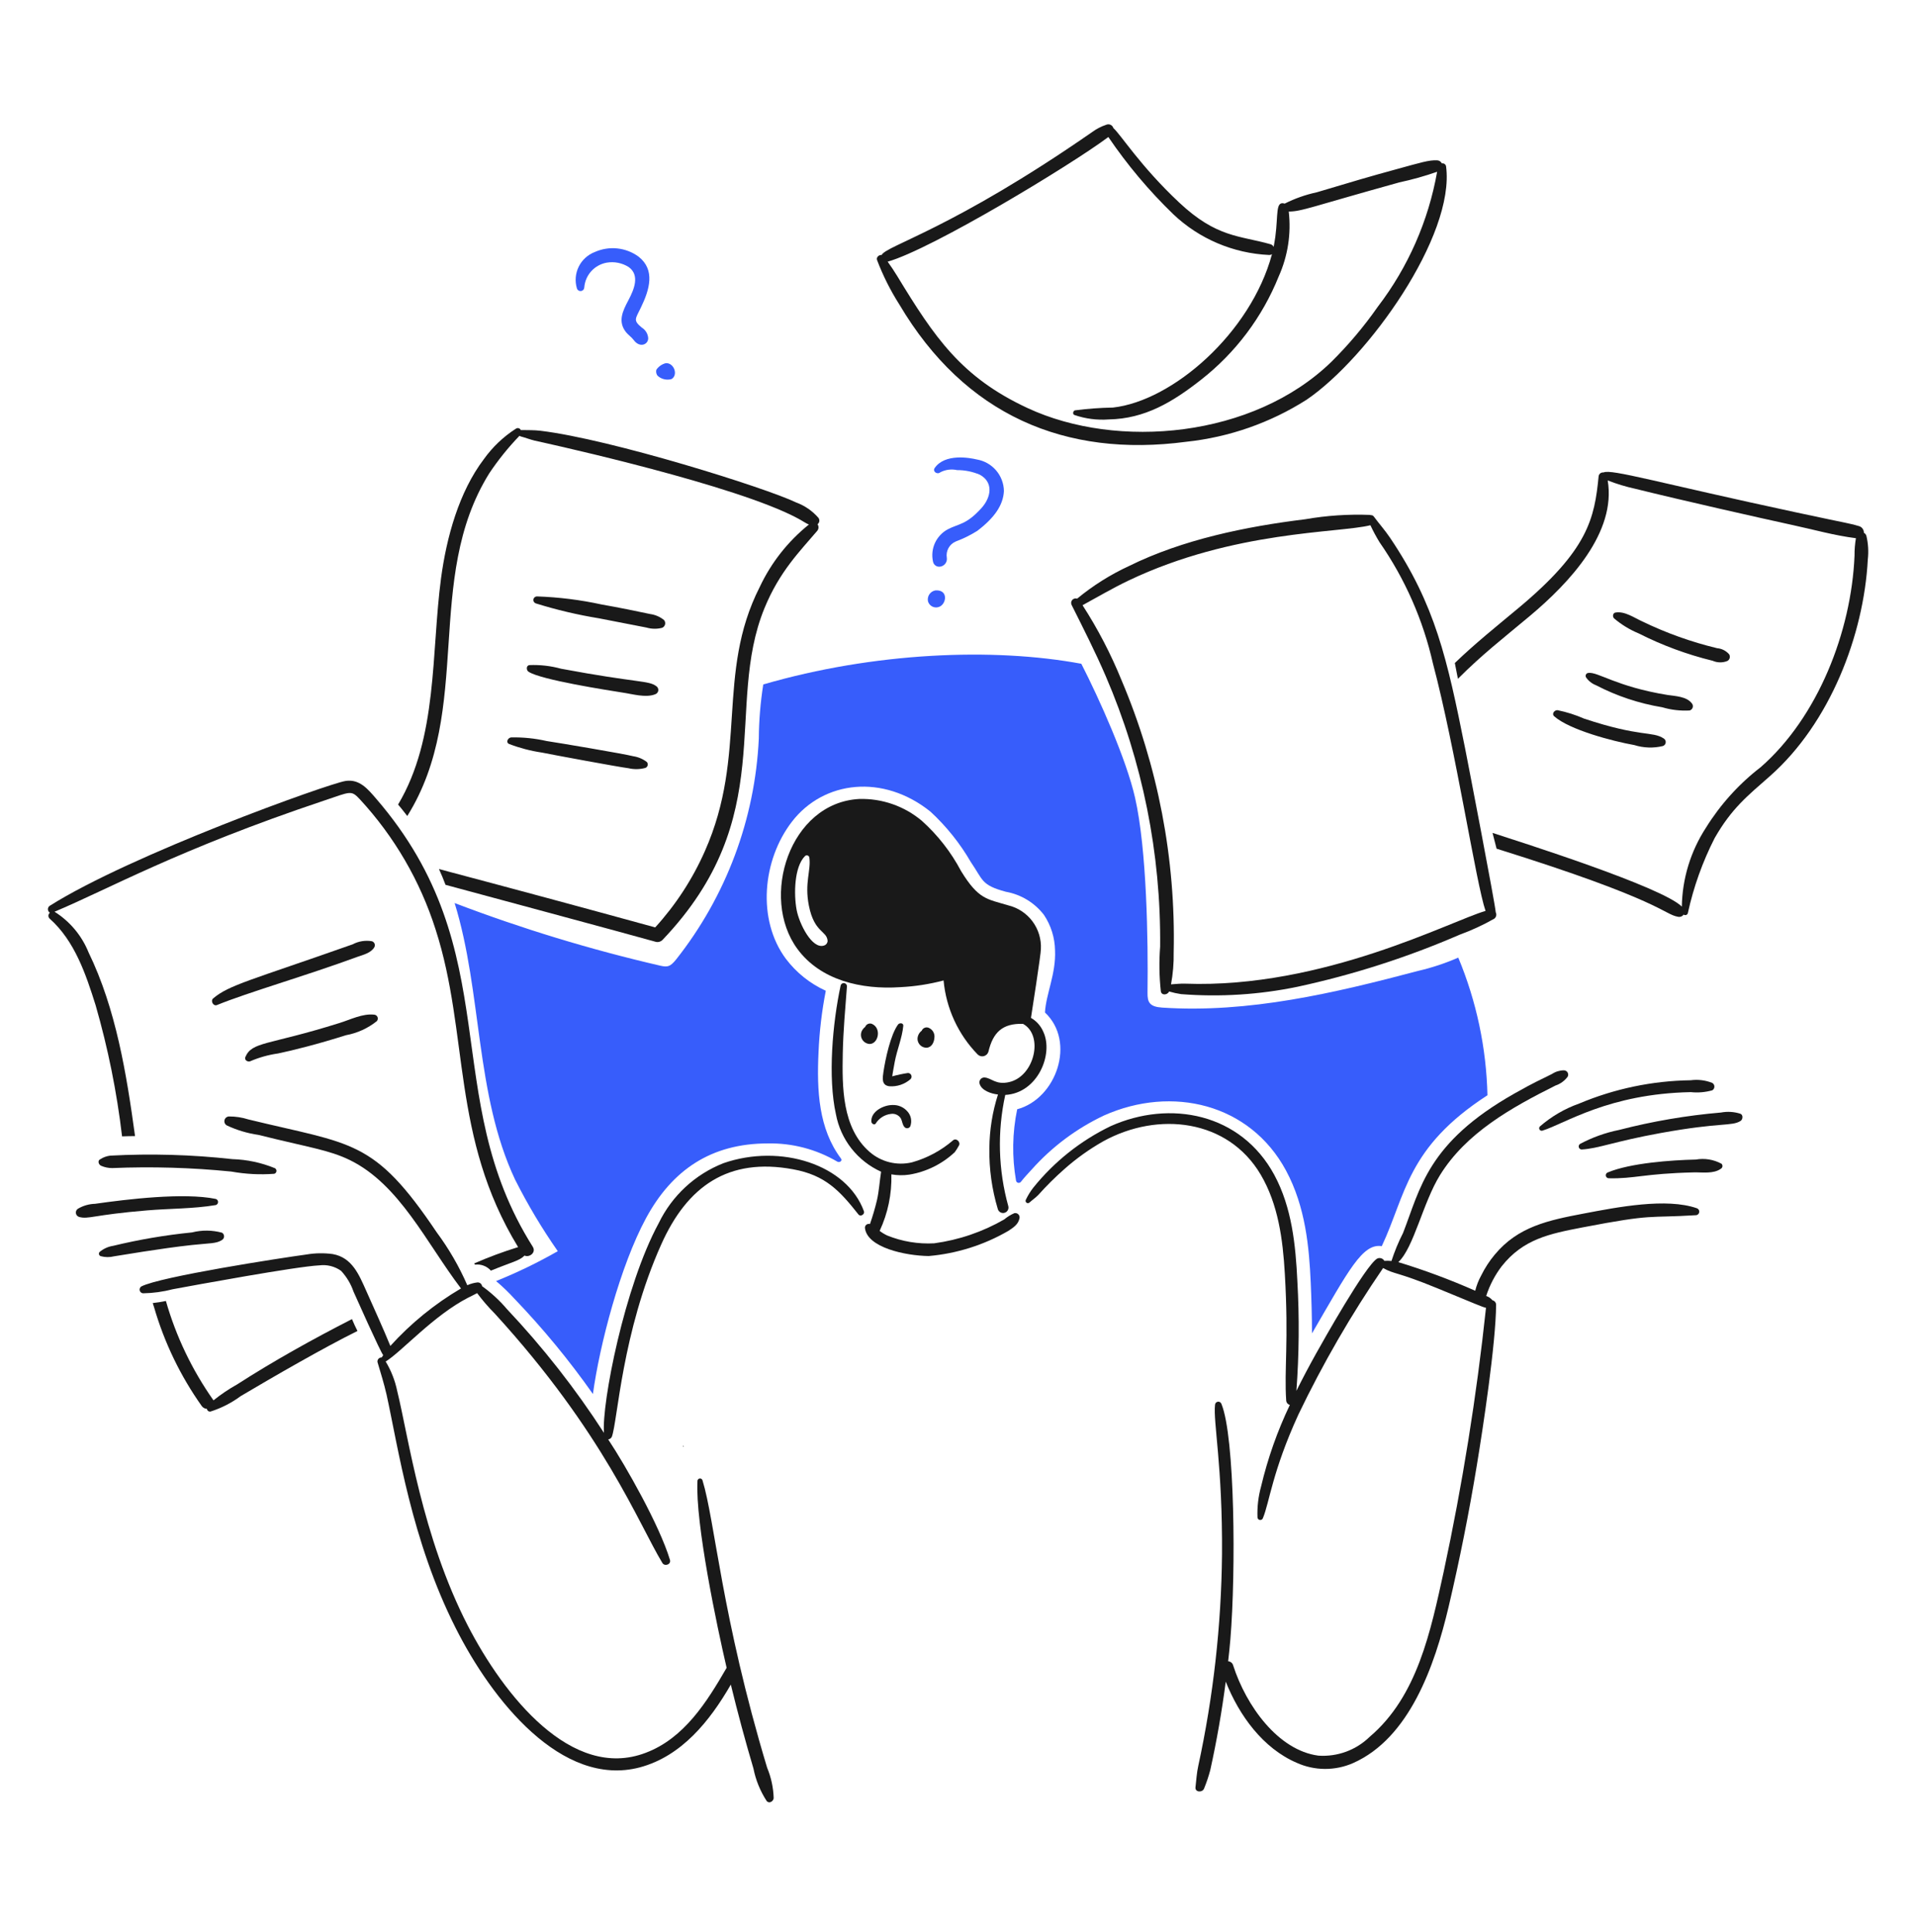 <svg width="120" height="121" viewBox="0 0 120 121" fill="none" xmlns="http://www.w3.org/2000/svg">
<path d="M52.673 72.567C51.272 70.698 51.15 68.325 51.265 65.895C51.32 64.605 51.472 63.322 51.72 62.055C50.732 61.607 49.873 60.918 49.219 60.053C47.4 57.602 47.748 53.863 49.604 51.459C51.59 48.887 55.316 48.459 58.277 50.838C59.273 51.758 60.125 52.822 60.804 53.995C61.579 55.121 61.437 55.435 62.999 55.855C63.947 56.024 64.799 56.542 65.385 57.306C65.825 57.965 66.064 58.735 66.077 59.526C66.143 61.002 65.509 62.253 65.447 63.417C67.401 65.249 66.167 68.817 63.707 69.477C63.4 70.95 63.376 72.467 63.635 73.948C63.641 73.98 63.655 74.01 63.678 74.034C63.7 74.058 63.728 74.075 63.76 74.083C63.791 74.091 63.824 74.09 63.855 74.08C63.886 74.07 63.914 74.052 63.935 74.027C64.129 73.779 64.404 73.478 64.613 73.255C65.883 71.831 67.426 70.677 69.151 69.863C73.4 67.973 78.281 69.113 80.544 73.316C81.768 75.589 81.993 78.133 82.091 80.336C82.138 81.394 82.17 82.461 82.17 83.516C84.47 79.559 85.335 77.857 86.541 78.052C88.065 74.815 88.098 71.88 93.16 68.6C93.092 65.638 92.472 62.715 91.333 59.979C90.524 60.332 89.684 60.61 88.824 60.81C83.573 62.199 78.204 63.47 72.788 63.11C71.993 63.057 71.862 62.772 71.87 62.183C71.913 58.864 71.824 53.196 71.09 49.968C70.54 47.541 68.856 43.788 67.724 41.574C62.188 40.545 54.731 40.857 47.804 42.869C47.627 43.988 47.533 45.119 47.525 46.253C47.289 51.298 45.475 56.142 42.34 60.102C41.974 60.552 41.812 60.585 41.361 60.486C36.98 59.474 32.674 58.163 28.473 56.561C30.204 62.156 29.742 68.528 32.259 73.881C33.043 75.438 33.937 76.937 34.934 78.366C33.69 79.077 32.399 79.703 31.07 80.238C31.475 80.58 31.857 80.948 32.215 81.339C34.003 83.203 35.648 85.199 37.135 87.311C37.555 84.233 38.853 79.271 40.458 76.303C42.093 73.278 44.538 71.617 48.09 71.617C49.614 71.587 51.116 71.98 52.43 72.752C52.584 72.846 52.773 72.701 52.673 72.567Z" fill="#375DFB"/>
<path d="M22.045 82.62C19.636 83.85 17.132 85.241 14.849 86.712C14.329 87.002 13.835 87.336 13.371 87.709C12.035 85.816 11.027 83.712 10.39 81.484C10.119 81.542 9.844 81.586 9.568 81.615C9.595 81.694 9.612 81.781 9.647 81.868C10.289 84.088 11.3 86.183 12.637 88.068C12.675 88.119 12.723 88.161 12.779 88.192C12.835 88.222 12.897 88.239 12.96 88.242C12.963 88.269 12.971 88.294 12.985 88.317C12.998 88.341 13.016 88.361 13.037 88.376C13.059 88.392 13.083 88.403 13.109 88.408C13.135 88.414 13.162 88.414 13.188 88.409C13.863 88.195 14.499 87.87 15.068 87.448C17.089 86.249 20.331 84.378 22.388 83.365C22.264 83.121 22.15 82.873 22.045 82.62Z" fill="#191919"/>
<path d="M5.992 62.973C6.765 65.657 7.318 68.4 7.645 71.174C7.916 71.166 8.185 71.157 8.458 71.157C7.922 67.252 7.265 63.191 5.546 59.651C5.124 58.605 4.384 57.718 3.431 57.115C3.422 57.115 3.422 57.106 3.413 57.106C6.752 55.71 11.158 53.206 20.261 50.156C21.979 49.58 21.98 49.473 22.535 50.059C24.697 52.398 26.318 55.184 27.282 58.219C29.396 64.769 28.238 71.208 32.45 78.111C31.516 78.399 30.6 78.74 29.704 79.131C29.721 79.157 29.73 79.183 29.748 79.209C29.932 79.186 30.119 79.208 30.293 79.274C30.467 79.339 30.622 79.446 30.744 79.585C32.124 79.02 32.519 78.974 32.852 78.641C33.158 78.781 33.594 78.449 33.368 78.09C27.387 68.618 31.873 59.664 23.558 50.024C23.044 49.428 22.517 48.779 21.643 48.914C20.563 49.081 8.183 53.531 3.107 56.739C3.073 56.764 3.045 56.797 3.027 56.835C3.008 56.874 2.999 56.916 3.001 56.958C3.003 57.001 3.015 57.042 3.037 57.078C3.058 57.115 3.088 57.146 3.125 57.168C3.097 57.19 3.074 57.218 3.058 57.25C3.042 57.282 3.033 57.318 3.032 57.353C3.031 57.389 3.038 57.425 3.053 57.458C3.067 57.49 3.089 57.52 3.116 57.543C4.68 58.934 5.383 61.032 5.992 62.973Z" fill="#191919"/>
<path d="M42.801 90.603C42.837 90.603 42.837 90.559 42.801 90.559C42.767 90.55 42.767 90.603 42.801 90.603Z" fill="#191919"/>
<path d="M41.587 38.834C41.335 38.631 41.033 38.501 40.712 38.458C40.195 38.342 38.579 38.016 37.687 37.863C36.35 37.571 34.989 37.401 33.622 37.356C33.569 37.358 33.518 37.378 33.479 37.413C33.439 37.449 33.414 37.497 33.406 37.55C33.399 37.602 33.411 37.655 33.439 37.7C33.468 37.745 33.511 37.778 33.562 37.794C34.858 38.198 36.181 38.51 37.522 38.729C37.631 38.751 40.381 39.289 40.486 39.306C40.805 39.399 41.143 39.405 41.465 39.324C41.511 39.306 41.552 39.277 41.585 39.24C41.618 39.203 41.641 39.159 41.653 39.111C41.665 39.062 41.665 39.012 41.654 38.964C41.642 38.916 41.619 38.871 41.587 38.834Z" fill="#191919"/>
<path d="M41.105 42.978C40.606 42.608 39.986 42.79 35.143 41.885C34.494 41.706 33.822 41.63 33.149 41.658C32.948 41.693 32.957 41.973 33.097 42.069C33.854 42.582 38.104 43.237 38.999 43.38C39.611 43.468 40.439 43.722 41.036 43.485C41.086 43.468 41.131 43.438 41.165 43.397C41.199 43.356 41.221 43.306 41.229 43.254C41.236 43.201 41.228 43.147 41.206 43.098C41.185 43.05 41.15 43.008 41.105 42.978Z" fill="#191919"/>
<path d="M40.511 47.726C40.264 47.536 39.972 47.412 39.663 47.366C39.095 47.217 34.944 46.518 34.233 46.413C33.505 46.247 32.76 46.171 32.014 46.186C31.803 46.208 31.664 46.501 31.883 46.597C32.548 46.852 33.24 47.033 33.946 47.137C34.603 47.272 38.803 48.05 39.358 48.116C39.707 48.198 40.07 48.192 40.416 48.099C40.452 48.086 40.484 48.065 40.51 48.037C40.535 48.009 40.553 47.975 40.563 47.938C40.572 47.901 40.573 47.862 40.564 47.825C40.555 47.789 40.537 47.754 40.511 47.726Z" fill="#191919"/>
<path d="M23.296 58.953C22.883 58.882 22.459 58.95 22.089 59.146C15.698 61.402 14.344 61.688 13.346 62.538C13.171 62.696 13.363 63.045 13.591 62.949C15.558 62.147 19.134 61.125 22.378 59.933C22.753 59.802 23.235 59.688 23.444 59.33C23.463 59.296 23.474 59.258 23.477 59.219C23.48 59.181 23.474 59.142 23.46 59.106C23.445 59.07 23.423 59.037 23.395 59.011C23.367 58.985 23.333 58.965 23.296 58.953Z" fill="#191919"/>
<path d="M23.426 63.551C22.701 63.472 21.94 63.866 21.258 64.076C16.749 65.492 15.789 65.226 15.365 66.209C15.287 66.411 15.54 66.541 15.689 66.463C16.239 66.228 16.819 66.067 17.411 65.983C18.315 65.798 19.956 65.383 21.671 64.838C22.375 64.709 23.035 64.408 23.595 63.963C23.628 63.929 23.65 63.887 23.659 63.84C23.667 63.794 23.663 63.746 23.645 63.702C23.627 63.659 23.597 63.621 23.558 63.594C23.519 63.568 23.474 63.553 23.426 63.551Z" fill="#191919"/>
<path d="M108.3 40.985C108.11 40.763 107.84 40.624 107.548 40.6C105.927 40.21 104.353 39.647 102.853 38.92C102.346 38.693 101.743 38.256 101.165 38.369C101.017 38.396 100.979 38.617 101.087 38.729C101.55 39.123 102.072 39.442 102.634 39.674C104.108 40.421 105.663 40.995 107.268 41.387C107.414 41.451 107.571 41.485 107.731 41.486C107.89 41.488 108.048 41.457 108.195 41.395C108.263 41.355 108.313 41.289 108.332 41.212C108.352 41.135 108.34 41.053 108.3 40.985Z" fill="#191919"/>
<path d="M105.946 44.036C105.623 43.625 104.926 43.599 104.443 43.529C101.221 43.008 100.063 42.055 99.467 42.149C99.437 42.153 99.408 42.165 99.383 42.183C99.359 42.201 99.339 42.225 99.326 42.253C99.313 42.281 99.307 42.312 99.309 42.342C99.31 42.373 99.32 42.403 99.336 42.429C99.489 42.651 99.706 42.821 99.957 42.918C101.257 43.594 102.656 44.06 104.101 44.298C104.66 44.464 105.242 44.532 105.824 44.5C105.87 44.487 105.913 44.462 105.947 44.427C105.981 44.393 106.005 44.35 106.018 44.303C106.03 44.256 106.03 44.207 106.017 44.16C106.005 44.113 105.98 44.071 105.946 44.036Z" fill="#191919"/>
<path d="M104.206 46.257C103.477 45.777 102.778 46.197 99.205 45.007C98.675 44.774 98.121 44.598 97.553 44.482C97.369 44.461 97.159 44.701 97.343 44.867C98.308 45.716 100.998 46.424 102.361 46.667C102.939 46.848 103.556 46.869 104.145 46.727C104.192 46.712 104.234 46.683 104.266 46.645C104.298 46.607 104.318 46.561 104.324 46.511C104.331 46.462 104.323 46.412 104.302 46.367C104.281 46.322 104.248 46.284 104.206 46.257Z" fill="#191919"/>
<path d="M93.679 57.142C93.644 56.615 91.907 47.608 91.756 46.852C90.634 41.253 89.896 37.895 87.061 33.684C86.744 33.213 86.371 32.798 86.038 32.346C86.019 32.32 85.993 32.3 85.964 32.286C85.935 32.272 85.903 32.266 85.871 32.268C85.846 32.258 85.82 32.252 85.793 32.25C84.441 32.199 83.087 32.289 81.754 32.522C78.061 32.974 74.074 33.789 70.714 35.45C69.546 35.989 68.452 36.677 67.461 37.496C67.407 37.477 67.349 37.475 67.294 37.49C67.239 37.505 67.189 37.537 67.152 37.58C67.115 37.624 67.093 37.678 67.087 37.734C67.081 37.791 67.093 37.849 67.12 37.899C67.855 39.367 68.603 40.839 69.253 42.349C71.557 47.698 72.717 53.47 72.66 59.294C72.588 60.225 72.602 61.162 72.704 62.091C72.751 62.37 73.132 62.319 73.219 62.1C73.466 62.173 73.717 62.228 73.971 62.266C76.414 62.457 78.872 62.301 81.272 61.803C84.754 61.051 88.154 59.958 91.423 58.542C92.169 58.27 92.892 57.936 93.583 57.544C93.644 57.5 93.687 57.435 93.705 57.361C93.722 57.288 93.713 57.21 93.679 57.142ZM74.225 61.61C73.925 61.599 73.631 61.636 73.342 61.654C73.464 60.994 73.52 60.323 73.508 59.652C73.64 53.798 72.525 47.984 70.238 42.594C69.573 40.959 68.757 39.39 67.8 37.907C68.76 37.383 69.697 36.831 70.685 36.36C77.274 33.218 83.872 33.393 85.829 32.897C85.999 33.26 86.189 33.613 86.397 33.955C87.992 36.248 89.129 38.828 89.745 41.553C91.172 46.92 92.45 55.362 93.041 57.055C90.929 57.648 82.882 61.93 74.225 61.61Z" fill="#191919"/>
<path d="M90.567 10.409C90.561 10.38 90.549 10.353 90.533 10.329C90.517 10.304 90.496 10.284 90.472 10.267C90.447 10.251 90.42 10.24 90.391 10.234C90.362 10.229 90.333 10.229 90.304 10.235C90.278 10.18 90.237 10.133 90.186 10.099C90.135 10.065 90.076 10.046 90.016 10.042C89.498 10.014 88.967 10.187 87.48 10.593C85.705 11.078 84.788 11.352 82.471 12.044C81.773 12.194 81.097 12.432 80.46 12.753C79.869 12.567 80.061 13.431 79.874 14.834C79.846 15.043 79.804 15.254 79.769 15.463C79.75 15.423 79.722 15.387 79.688 15.358C79.653 15.329 79.612 15.309 79.569 15.297C77.64 14.746 76.214 14.902 73.85 12.683C71.413 10.396 70.197 8.429 69.732 8.023C69.719 7.978 69.697 7.937 69.666 7.902C69.636 7.866 69.599 7.838 69.556 7.818C69.514 7.798 69.468 7.787 69.422 7.787C69.375 7.786 69.329 7.795 69.286 7.814C68.966 7.92 68.665 8.076 68.394 8.277C59.651 14.344 55.515 15.375 55.218 15.97C55.051 15.953 54.868 16.11 54.929 16.285C55.3 17.26 55.768 18.194 56.328 19.074C60.427 25.995 66.704 28.681 74.304 27.669C76.983 27.384 79.559 26.483 81.832 25.037C85.668 22.432 91.153 14.76 90.567 10.409ZM86.291 19.214C85.429 20.447 84.458 21.6 83.389 22.659C78.49 27.422 69.993 28.179 64.363 25.561C60.2 23.628 58.527 21.126 56.188 17.282C55.996 16.966 55.803 16.681 55.594 16.39C58.369 15.604 67.095 10.323 69.416 8.582C70.602 10.329 71.965 11.949 73.482 13.417C75.11 14.962 77.24 15.868 79.482 15.97C79.547 15.974 79.612 15.956 79.666 15.918C78.335 20.86 73.439 25.112 69.706 25.527C68.91 25.541 68.116 25.599 67.327 25.701C67.207 25.729 67.162 25.938 67.284 25.99C67.977 26.23 68.713 26.325 69.444 26.27C71.695 26.229 73.43 25.194 75.232 23.778C77.389 22.087 79.062 19.859 80.085 17.317C80.657 16.043 80.875 14.638 80.715 13.251C81.555 13.24 82.039 12.978 87.639 11.424C88.442 11.252 89.233 11.03 90.008 10.759C89.464 13.834 88.189 16.734 86.291 19.214Z" fill="#191919"/>
<path d="M39.995 16.075C39.604 15.789 39.144 15.611 38.661 15.56C38.179 15.509 37.692 15.588 37.25 15.786C36.811 15.955 36.452 16.282 36.245 16.704C36.038 17.125 35.997 17.61 36.131 18.06C36.147 18.114 36.181 18.16 36.228 18.191C36.276 18.222 36.332 18.235 36.388 18.228C36.444 18.221 36.495 18.194 36.533 18.152C36.571 18.11 36.592 18.056 36.594 18C36.624 17.624 36.777 17.268 37.03 16.988C37.283 16.708 37.622 16.52 37.993 16.452C38.475 16.368 38.971 16.468 39.383 16.732C40.075 17.238 39.728 18.107 39.357 18.804C38.98 19.513 38.689 20.144 39.208 20.807C39.334 20.966 39.562 21.123 39.688 21.296C40.069 21.816 40.602 21.581 40.597 21.182C40.589 21.047 40.547 20.916 40.477 20.801C40.407 20.685 40.311 20.588 40.195 20.518C39.638 20.052 39.792 19.987 40.142 19.258C40.69 18.122 41.046 16.905 39.995 16.075Z" fill="#375DFB"/>
<path d="M41.7 22.746C41.463 22.806 41.255 22.948 41.114 23.148C41.091 23.217 41.087 23.291 41.102 23.362C41.118 23.433 41.152 23.498 41.202 23.551C41.318 23.651 41.456 23.722 41.606 23.755C41.756 23.789 41.911 23.785 42.059 23.743C42.495 23.48 42.208 22.713 41.7 22.746Z" fill="#375DFB"/>
<path d="M61.18 28.779C60.727 28.67 59.181 28.388 58.54 29.313C58.392 29.526 58.692 29.747 58.89 29.583C59.212 29.414 59.584 29.365 59.939 29.444C60.429 29.442 60.914 29.54 61.364 29.732C62.214 30.189 62.106 31.121 61.461 31.832C60.511 32.877 60.071 32.785 59.361 33.152C59.008 33.342 58.726 33.642 58.558 34.006C58.391 34.371 58.348 34.78 58.434 35.172C58.444 35.224 58.463 35.274 58.492 35.319C58.521 35.363 58.559 35.401 58.603 35.431C58.647 35.46 58.696 35.48 58.749 35.49C58.801 35.499 58.854 35.498 58.906 35.487C59.03 35.464 59.141 35.394 59.214 35.291C59.288 35.188 59.319 35.061 59.3 34.936C59.265 34.728 59.301 34.514 59.403 34.329C59.504 34.144 59.665 33.998 59.859 33.916C60.33 33.74 60.781 33.517 61.206 33.251C62.286 32.43 62.836 31.631 62.876 30.75C62.867 30.276 62.693 29.819 62.383 29.459C62.074 29.099 61.648 28.859 61.18 28.779Z" fill="#375DFB"/>
<path d="M58.583 36.98C58.508 36.993 58.435 37.021 58.37 37.063C58.306 37.105 58.25 37.159 58.207 37.223C58.163 37.286 58.134 37.358 58.119 37.434C58.104 37.509 58.104 37.587 58.12 37.662C58.157 37.795 58.245 37.908 58.364 37.977C58.484 38.045 58.625 38.064 58.759 38.029C59.28 37.907 59.438 36.912 58.583 36.98Z" fill="#375DFB"/>
<path d="M51.265 32.442C50.889 32.005 50.408 31.672 49.867 31.473C47.968 30.557 38.282 27.513 33.84 26.979C33.447 26.932 33.06 26.945 32.677 26.936C32.659 26.934 32.641 26.937 32.624 26.945C32.612 26.915 32.593 26.888 32.569 26.866C32.545 26.845 32.516 26.829 32.484 26.821C32.453 26.812 32.42 26.811 32.389 26.817C32.357 26.824 32.327 26.837 32.301 26.857C31.523 27.358 30.846 28.001 30.308 28.754C28.744 30.814 27.968 33.65 27.623 36.212C27 40.88 27.431 46.208 24.931 50.393C25.132 50.62 25.315 50.865 25.508 51.11C29.685 44.426 26.505 36.281 30.649 29.636C31.208 28.801 31.84 28.016 32.538 27.293C32.559 27.314 32.586 27.329 32.616 27.336C32.905 27.412 33.193 27.528 33.49 27.599C33.55 27.613 44.396 29.954 49.123 32.058C50.197 32.538 50.368 32.736 50.662 32.853C49.352 33.905 48.299 35.241 47.584 36.762C44.813 42.212 46.851 47.211 44.149 53.304C43.376 55.056 42.325 56.671 41.036 58.087C36.525 56.847 32.01 55.629 27.492 54.432C27.641 54.756 27.781 55.088 27.903 55.42C28.646 55.621 39.866 58.644 41.062 58.988C41.135 59.008 41.212 59.009 41.286 58.991C41.36 58.972 41.427 58.935 41.482 58.883C48.858 51.162 45.335 44.307 47.88 38.091C48.823 35.789 50.1 34.526 51.185 33.247C51.232 33.19 51.259 33.118 51.262 33.044C51.265 32.97 51.244 32.897 51.202 32.836C51.261 32.791 51.301 32.725 51.313 32.652C51.324 32.578 51.307 32.504 51.265 32.442Z" fill="#191919"/>
<path d="M116.893 33.562C116.881 33.521 116.861 33.483 116.834 33.45C116.807 33.416 116.773 33.389 116.735 33.369C116.738 33.279 116.711 33.19 116.659 33.116C116.607 33.042 116.533 32.986 116.447 32.958C115.912 32.79 115.94 32.832 112.495 32.093C103.906 30.25 100.905 29.355 100.429 29.592C100.394 29.587 100.357 29.59 100.323 29.599C100.288 29.608 100.256 29.625 100.227 29.646C100.199 29.669 100.175 29.696 100.157 29.727C100.139 29.758 100.128 29.792 100.123 29.828C99.864 32.468 99.479 34.434 95.104 38.082C93.76 39.203 92.377 40.311 91.117 41.527C91.177 41.859 91.249 42.183 91.31 42.515C92.854 40.971 94.059 40.05 95.804 38.589C98.324 36.481 101.239 33.341 100.691 30.091C101.254 30.311 101.832 30.487 102.422 30.615C105.302 31.329 110.277 32.453 112.285 32.889C113.589 33.171 114.908 33.544 116.237 33.71C116.176 34.071 116.147 34.437 116.15 34.803C115.951 39.567 113.854 44.921 110.274 48.05C108.91 49.101 107.746 50.389 106.838 51.853C105.883 53.323 105.362 55.032 105.334 56.784C104.092 55.542 95.144 52.712 93.478 52.167C93.557 52.491 93.644 52.823 93.732 53.156C104.135 56.406 104.172 57.26 105.098 57.422C105.163 57.436 105.232 57.43 105.294 57.405C105.356 57.38 105.41 57.337 105.448 57.282C105.469 57.299 105.495 57.311 105.522 57.316C105.549 57.32 105.577 57.318 105.603 57.309C105.629 57.301 105.652 57.286 105.671 57.266C105.69 57.246 105.703 57.221 105.71 57.195C106.066 55.561 106.631 53.98 107.39 52.491C108.455 50.631 109.435 49.858 110.844 48.618C114.613 45.298 116.734 39.774 116.982 35.039C117.038 34.545 117.008 34.045 116.893 33.562Z" fill="#191919"/>
<path d="M54.588 64.12C54.508 64.096 54.422 64.104 54.347 64.141C54.272 64.178 54.215 64.243 54.185 64.321C54.131 64.359 54.083 64.406 54.046 64.461C53.979 64.544 53.937 64.645 53.925 64.751C53.913 64.857 53.93 64.964 53.976 65.06C54.021 65.157 54.093 65.239 54.183 65.296C54.272 65.354 54.376 65.386 54.483 65.388C55.024 65.365 55.225 64.371 54.588 64.12Z" fill="#191919"/>
<path d="M57.727 64.557C57.644 64.619 57.578 64.7 57.532 64.792C57.486 64.885 57.463 64.987 57.464 65.09C57.472 65.234 57.534 65.369 57.638 65.468C57.742 65.568 57.88 65.623 58.024 65.624C58.348 65.61 58.501 65.291 58.522 65.002C58.541 64.868 58.513 64.731 58.443 64.615C58.373 64.499 58.265 64.411 58.138 64.365C58.057 64.339 57.971 64.345 57.895 64.381C57.819 64.416 57.759 64.479 57.727 64.557Z" fill="#191919"/>
<path d="M56.04 66.498C56.182 65.743 56.502 65.011 56.573 64.251C56.59 64.067 56.346 64.05 56.25 64.163C55.775 64.8 55.447 66.353 55.331 67.136C55.277 67.503 55.192 67.976 55.699 68.036C55.939 68.054 56.18 68.023 56.408 67.947C56.636 67.87 56.847 67.749 57.028 67.59C57.059 67.558 57.08 67.517 57.088 67.473C57.096 67.429 57.091 67.384 57.073 67.343C57.055 67.302 57.026 67.267 56.988 67.242C56.951 67.218 56.907 67.205 56.862 67.206C56.532 67.256 56.204 67.326 55.882 67.415C55.882 67.353 56.027 66.561 56.04 66.498Z" fill="#191919"/>
<path d="M54.84 70.38C54.943 70.212 55.083 70.069 55.249 69.963C55.416 69.857 55.604 69.79 55.8 69.768C55.923 69.748 56.049 69.766 56.161 69.82C56.274 69.873 56.367 69.96 56.429 70.068C56.521 70.254 56.509 70.443 56.657 70.601C56.681 70.625 56.71 70.643 56.742 70.654C56.774 70.665 56.809 70.668 56.842 70.664C56.876 70.66 56.908 70.648 56.937 70.629C56.965 70.611 56.989 70.586 57.007 70.557C57.068 70.401 57.084 70.231 57.055 70.066C57.026 69.901 56.952 69.747 56.84 69.622C56.724 69.485 56.577 69.376 56.412 69.305C56.247 69.234 56.067 69.202 55.888 69.211C55.337 69.211 54.515 69.622 54.576 70.269C54.596 70.38 54.754 70.485 54.84 70.38Z" fill="#191919"/>
<path d="M63.532 75.984C63.301 76.083 63.086 76.216 62.894 76.378C61.542 77.157 60.051 77.665 58.505 77.873C57.501 77.927 56.497 77.76 55.565 77.383C55.398 77.304 55.24 77.207 55.093 77.095C55.61 75.988 55.861 74.776 55.827 73.555C56.197 73.621 56.575 73.626 56.946 73.572C58.015 73.396 59.007 72.906 59.797 72.165C59.891 72.037 59.976 71.903 60.05 71.763C60.19 71.553 59.912 71.258 59.701 71.413C58.951 72.062 58.067 72.537 57.112 72.803C56.65 72.912 56.169 72.909 55.709 72.795C55.248 72.681 54.821 72.459 54.463 72.147C52.732 70.643 52.743 68.073 52.783 65.975C52.811 64.575 52.939 63.168 53.045 61.769C53.044 61.721 53.026 61.675 52.994 61.64C52.962 61.604 52.919 61.581 52.871 61.574C52.824 61.568 52.776 61.579 52.735 61.605C52.695 61.631 52.666 61.67 52.652 61.716C52.142 64.074 51.842 67.482 52.352 69.778C52.497 70.564 52.831 71.303 53.324 71.931C53.818 72.56 54.456 73.06 55.184 73.389C55.089 73.983 55.057 74.596 54.922 75.181C54.802 75.684 54.656 76.18 54.485 76.668C54.449 76.656 54.411 76.653 54.373 76.659C54.336 76.665 54.3 76.679 54.27 76.701C54.239 76.724 54.214 76.753 54.197 76.786C54.18 76.82 54.171 76.857 54.17 76.895C54.288 78.144 56.716 78.651 58.166 78.67C59.923 78.517 61.624 77.98 63.15 77.096C63.439 76.905 63.762 76.703 63.841 76.344C63.858 76.299 63.863 76.25 63.854 76.202C63.846 76.154 63.825 76.11 63.793 76.073C63.762 76.036 63.721 76.008 63.675 75.993C63.629 75.977 63.58 75.974 63.532 75.984Z" fill="#191919"/>
<path d="M96.6 70.817C98.013 70.382 100.736 68.506 105.895 68.404C106.347 68.452 106.804 68.413 107.241 68.29C107.281 68.267 107.314 68.233 107.338 68.192C107.361 68.151 107.373 68.105 107.373 68.059C107.373 68.012 107.361 67.966 107.338 67.925C107.314 67.885 107.281 67.851 107.241 67.827C106.814 67.657 106.35 67.599 105.895 67.66C103.491 67.693 101.116 68.189 98.9 69.121C97.998 69.441 97.165 69.927 96.443 70.555C96.419 70.58 96.404 70.612 96.4 70.647C96.396 70.681 96.403 70.716 96.421 70.746C96.439 70.776 96.466 70.799 96.499 70.812C96.531 70.825 96.567 70.827 96.6 70.817Z" fill="#191919"/>
<path d="M109.006 69.759C108.614 69.632 108.196 69.605 107.791 69.681C105.634 69.865 103.496 70.231 101.4 70.773C100.549 70.944 99.727 71.239 98.961 71.647C98.927 71.669 98.901 71.702 98.886 71.739C98.872 71.777 98.87 71.819 98.881 71.858C98.891 71.897 98.914 71.931 98.946 71.956C98.978 71.981 99.017 71.996 99.057 71.997C100.106 71.942 101.087 71.495 104.006 70.966C107.792 70.279 108.442 70.556 109.007 70.213C109.154 70.124 109.19 69.838 109.006 69.759Z" fill="#191919"/>
<path d="M107.82 72.89C107.329 72.623 106.762 72.53 106.211 72.627C104.696 72.66 102.113 72.843 100.703 73.431C100.661 73.444 100.625 73.471 100.601 73.508C100.577 73.545 100.566 73.59 100.571 73.633C100.577 73.677 100.597 73.718 100.629 73.748C100.661 73.778 100.703 73.796 100.747 73.799C102.384 73.838 102.946 73.506 106.081 73.431C106.614 73.419 107.322 73.536 107.777 73.204C107.804 73.189 107.827 73.168 107.844 73.142C107.861 73.117 107.873 73.088 107.877 73.058C107.881 73.027 107.878 72.996 107.868 72.967C107.858 72.938 107.842 72.911 107.82 72.89Z" fill="#191919"/>
<path d="M106.278 75.678C104.367 75.011 101.321 75.603 99.179 76.011C96.985 76.428 95.078 76.821 93.618 78.581C93.284 78.98 93 79.417 92.77 79.884C92.603 80.186 92.477 80.509 92.394 80.844C90.825 80.151 89.217 79.552 87.576 79.052C88.546 78.16 89.115 75.328 90.191 73.596C91.827 70.959 94.638 69.384 97.421 67.991C97.725 67.89 97.991 67.697 98.182 67.44C98.204 67.4 98.216 67.354 98.216 67.308C98.216 67.262 98.204 67.216 98.181 67.176C98.158 67.135 98.125 67.102 98.086 67.078C98.046 67.054 98.001 67.04 97.955 67.038C97.687 67.039 97.426 67.118 97.203 67.266C96.44 67.654 96.167 67.746 94.851 68.49C89.377 71.585 88.955 74.456 87.874 77.224C87.585 77.79 87.343 78.377 87.148 78.981C87 78.965 86.85 78.963 86.702 78.973C86.659 78.895 86.588 78.837 86.503 78.811C86.418 78.785 86.326 78.793 86.248 78.833C85.511 79.279 82.848 84.023 82.427 84.778C81.997 85.547 81.586 86.326 81.194 87.113C81.364 84.826 81.384 82.53 81.254 80.241C81.146 77.967 80.908 75.63 79.814 73.596C77.728 69.728 73.287 68.865 69.557 70.536C67.676 71.445 66.022 72.762 64.713 74.391C64.532 74.624 64.377 74.876 64.25 75.143C64.234 75.174 64.228 75.209 64.235 75.243C64.242 75.277 64.261 75.307 64.289 75.328C64.316 75.35 64.35 75.36 64.385 75.358C64.42 75.356 64.453 75.342 64.478 75.318C64.651 75.159 64.862 75.018 65.028 74.846C65.532 74.281 66.07 73.747 66.637 73.246C67.394 72.571 68.221 71.979 69.103 71.48C72.54 69.59 76.907 70.1 78.957 73.569C80.057 75.433 80.345 77.635 80.469 79.769C80.72 84.073 80.423 85.761 80.556 87.734C80.562 87.795 80.588 87.854 80.628 87.901C80.669 87.948 80.724 87.981 80.784 87.996C80.004 89.627 79.401 91.337 78.984 93.096C78.809 93.727 78.732 94.382 78.757 95.037C78.758 95.078 78.774 95.117 78.802 95.147C78.83 95.178 78.868 95.197 78.909 95.203C78.95 95.208 78.991 95.198 79.026 95.176C79.06 95.154 79.086 95.12 79.098 95.081C79.505 94.109 79.682 92.174 81.318 88.6C82.85 85.409 84.624 82.34 86.625 79.421C87.354 79.83 87.448 79.635 90 80.68C92.427 81.674 92.832 81.866 93.069 81.913C92.477 87.465 91.593 92.981 90.42 98.439C89.599 102.174 88.775 106.245 85.785 108.782C85.363 109.194 84.857 109.513 84.303 109.716C83.749 109.919 83.157 110.003 82.568 109.962C80.042 109.627 78.045 106.836 77.235 104.314C77.216 104.243 77.176 104.179 77.12 104.132C77.063 104.085 76.993 104.057 76.92 104.052C76.973 103.589 77.022 103.125 77.06 102.662C77.407 98.442 77.345 89.987 76.501 87.938C76.486 87.891 76.456 87.851 76.415 87.824C76.374 87.798 76.325 87.787 76.277 87.793C76.228 87.8 76.184 87.823 76.151 87.859C76.118 87.895 76.1 87.942 76.098 87.99C75.974 89.047 76.574 91.824 76.535 97.372C76.489 101.82 75.991 106.253 75.049 110.601C74.949 111.045 74.929 111.484 74.874 111.938C74.833 112.271 75.319 112.287 75.414 112.017C75.567 111.644 75.695 111.261 75.799 110.871C76.203 109.039 76.527 107.189 76.769 105.328C77.609 107.444 79.099 109.499 81.209 110.408C81.764 110.66 82.367 110.791 82.977 110.794C83.587 110.797 84.191 110.672 84.749 110.426C88.268 108.86 89.849 104.366 90.729 100.633C91.418 97.702 92.007 94.748 92.495 91.776C92.879 89.444 93.683 84.168 93.702 81.721C93.701 81.656 93.678 81.592 93.637 81.541C93.596 81.491 93.538 81.455 93.475 81.441C93.371 81.316 93.235 81.222 93.081 81.17C93.297 80.5 93.626 79.871 94.052 79.31C95.4 77.61 97.028 77.279 99.105 76.879C103.673 76 103.112 76.306 106.248 76.11C106.296 76.1 106.339 76.074 106.371 76.037C106.403 76 106.422 75.954 106.426 75.905C106.429 75.857 106.417 75.808 106.39 75.767C106.364 75.726 106.324 75.695 106.278 75.678Z" fill="#191919"/>
<path d="M45.311 72.854C43.534 73.552 42.085 74.894 41.254 76.614C39.106 80.569 37.679 87.912 37.827 89.746C36.042 86.982 34.008 84.387 31.75 81.993C31.292 81.453 30.769 80.972 30.194 80.559C30.184 80.49 30.147 80.426 30.092 80.382C30.037 80.338 29.967 80.317 29.897 80.323C29.679 80.349 29.467 80.408 29.267 80.498C28.755 79.321 28.109 78.206 27.344 77.176C23.396 71.308 22.091 71.71 15.549 70.112C15.161 69.988 14.756 69.927 14.349 69.928C14.283 69.928 14.22 69.951 14.168 69.991C14.116 70.031 14.079 70.088 14.062 70.151C14.045 70.215 14.05 70.282 14.075 70.343C14.1 70.403 14.144 70.454 14.201 70.487C14.829 70.783 15.498 70.984 16.186 71.082C19.324 71.867 20.585 72.016 21.904 72.656C25.033 74.186 26.704 77.853 28.872 80.7C27.224 81.669 25.732 82.883 24.448 84.3C23.975 83.146 23.451 82.009 22.944 80.864C22.489 79.85 22.061 78.763 20.837 78.547C20.294 78.473 19.742 78.481 19.202 78.573C17.587 78.791 10.016 79.962 8.85 80.576C8.809 80.602 8.777 80.641 8.759 80.687C8.741 80.733 8.738 80.783 8.751 80.831C8.763 80.879 8.791 80.921 8.829 80.952C8.867 80.983 8.914 81.001 8.963 81.004C9.589 80.993 10.211 80.908 10.817 80.75C12.203 80.493 18.592 79.318 19.997 79.255C20.478 79.193 20.965 79.314 21.361 79.596C21.709 79.971 21.975 80.415 22.141 80.899C22.231 81.097 23.839 84.713 24.001 84.877C23.975 84.921 23.948 84.956 23.922 84.997C23.914 85.006 23.914 85.014 23.905 85.023C23.867 85.021 23.83 85.027 23.795 85.041C23.761 85.056 23.73 85.077 23.705 85.105C23.68 85.133 23.661 85.166 23.65 85.201C23.639 85.237 23.637 85.275 23.642 85.312C23.843 85.993 24.053 86.658 24.211 87.352C24.943 90.687 25.771 96.494 28.531 101.953C30.793 106.461 35.173 111.988 40.072 110.697C42.695 109.997 44.461 107.785 45.772 105.512C46.201 107.275 46.673 109.027 47.188 110.766C47.332 111.493 47.614 112.186 48.019 112.806C48.176 112.99 48.439 112.824 48.456 112.623C48.436 111.968 48.297 111.321 48.045 110.716C45.191 101.247 44.779 95.249 43.997 92.716C43.986 92.68 43.962 92.648 43.93 92.627C43.897 92.606 43.859 92.597 43.82 92.603C43.782 92.608 43.747 92.627 43.722 92.656C43.696 92.685 43.682 92.722 43.682 92.76C43.545 95.412 44.903 101.869 45.509 104.46C44.276 106.594 42.851 108.876 40.438 109.785C35.807 111.553 31.558 106.2 29.299 101.82C26.424 96.231 25.586 89.993 24.875 87.114C24.741 86.466 24.497 85.845 24.155 85.278C24.164 85.269 24.173 85.269 24.181 85.26C25.171 84.639 27.164 82.389 29.314 81.282C29.509 81.181 29.698 81.098 29.882 80.993C30.221 81.447 30.592 81.877 30.992 82.279C37.841 89.775 39.988 95.428 41.485 97.894C41.633 98.139 42.053 97.981 41.957 97.693C41.305 95.54 39.197 91.82 38.092 90.156C38.141 90.149 38.187 90.13 38.227 90.102C38.266 90.073 38.298 90.034 38.32 89.99C38.684 89.02 38.944 83.454 41.414 77.942C43.043 74.298 45.61 72.482 49.677 73.238C51.694 73.606 52.592 74.582 53.769 76.071C53.9 76.228 54.171 76.053 54.11 75.87C53.05 72.937 48.886 71.613 45.311 72.854Z" fill="#191919"/>
<path d="M17.22 73.169C16.372 72.821 15.469 72.628 14.553 72.601C12.014 72.319 9.455 72.245 6.903 72.382C6.685 72.408 6.476 72.483 6.291 72.601C6.09 72.68 6.167 72.954 6.343 73.021C6.559 73.114 6.791 73.161 7.025 73.161C9.516 73.058 12.012 73.131 14.492 73.38C15.377 73.539 16.279 73.586 17.176 73.519C17.212 73.509 17.245 73.488 17.269 73.46C17.294 73.431 17.309 73.396 17.314 73.359C17.318 73.321 17.312 73.284 17.295 73.25C17.279 73.216 17.252 73.188 17.22 73.169Z" fill="#191919"/>
<path d="M13.512 75.093C11.515 74.683 7.966 75.111 5.952 75.399C5.576 75.409 5.209 75.515 4.885 75.705C4.838 75.734 4.801 75.776 4.777 75.826C4.754 75.876 4.745 75.931 4.753 75.986C4.76 76.04 4.783 76.092 4.819 76.133C4.855 76.175 4.902 76.206 4.955 76.221C5.551 76.385 5.807 76.092 9.23 75.81C10.655 75.69 12.107 75.714 13.515 75.478C13.556 75.465 13.593 75.44 13.618 75.405C13.644 75.37 13.658 75.328 13.658 75.284C13.657 75.241 13.643 75.199 13.617 75.165C13.59 75.13 13.554 75.105 13.512 75.093Z" fill="#191919"/>
<path d="M13.905 77.208C13.29 77.041 12.643 77.035 12.025 77.191C10.361 77.357 8.711 77.638 7.085 78.031C6.773 78.079 6.479 78.212 6.237 78.416C6.219 78.436 6.206 78.46 6.2 78.486C6.193 78.512 6.194 78.54 6.201 78.566C6.208 78.592 6.221 78.616 6.24 78.635C6.258 78.655 6.281 78.669 6.307 78.678C6.582 78.754 6.871 78.757 7.147 78.687C7.409 78.651 10.112 78.183 12.026 77.979C13.133 77.859 13.549 77.902 13.906 77.664C13.945 77.64 13.977 77.607 14 77.567C14.022 77.527 14.034 77.482 14.034 77.436C14.034 77.39 14.022 77.345 13.999 77.305C13.977 77.265 13.944 77.232 13.905 77.208Z" fill="#191919"/>
<path d="M65.34 64.618C65.184 64.254 64.914 63.95 64.57 63.753C64.608 63.52 65.202 59.7 65.191 59.451C65.225 58.826 65.039 58.209 64.665 57.708C64.291 57.206 63.754 56.851 63.145 56.705C61.809 56.301 61.29 56.349 60.19 54.555C59.565 53.372 58.736 52.31 57.742 51.416C56.644 50.489 55.243 50 53.807 50.043C49.445 50.283 47.585 56.217 49.934 59.424C51.382 61.404 53.954 61.995 56.387 61.829C57.302 61.785 58.211 61.644 59.097 61.409C59.257 63.157 60.013 64.796 61.239 66.052C61.289 66.099 61.35 66.133 61.417 66.15C61.483 66.167 61.553 66.167 61.62 66.149C61.686 66.132 61.747 66.097 61.797 66.05C61.847 66.002 61.883 65.943 61.904 65.877C62.189 64.665 62.784 64.086 64.072 64.128C65.382 64.843 64.797 67.412 63.206 67.775C62.348 67.97 62.107 67.51 61.65 67.486C61.603 67.485 61.556 67.496 61.514 67.516C61.471 67.537 61.434 67.567 61.405 67.604C61.376 67.641 61.356 67.685 61.346 67.731C61.337 67.777 61.338 67.825 61.35 67.871C61.47 68.302 62.063 68.504 62.504 68.553C62.157 69.638 61.975 70.77 61.964 71.91C61.943 73.206 62.123 74.498 62.497 75.74C62.524 75.823 62.583 75.893 62.66 75.935C62.738 75.976 62.828 75.986 62.913 75.962C62.998 75.939 63.07 75.883 63.115 75.807C63.159 75.732 63.173 75.641 63.153 75.556C62.52 73.281 62.454 70.885 62.96 68.579C64.988 68.472 66.004 66.019 65.34 64.618ZM51.606 59.223C50.862 59.469 50.056 57.864 49.892 56.985C49.712 56.025 49.737 54.292 50.417 53.619C50.438 53.599 50.464 53.585 50.491 53.578C50.519 53.571 50.548 53.572 50.576 53.58C50.603 53.588 50.628 53.603 50.648 53.624C50.668 53.645 50.682 53.67 50.688 53.698C50.809 54.523 50.372 55.281 50.662 56.731C51.003 58.435 51.779 58.278 51.833 58.926C51.832 58.993 51.809 59.058 51.768 59.112C51.727 59.165 51.671 59.204 51.606 59.223Z" fill="#191919"/>
</svg>
